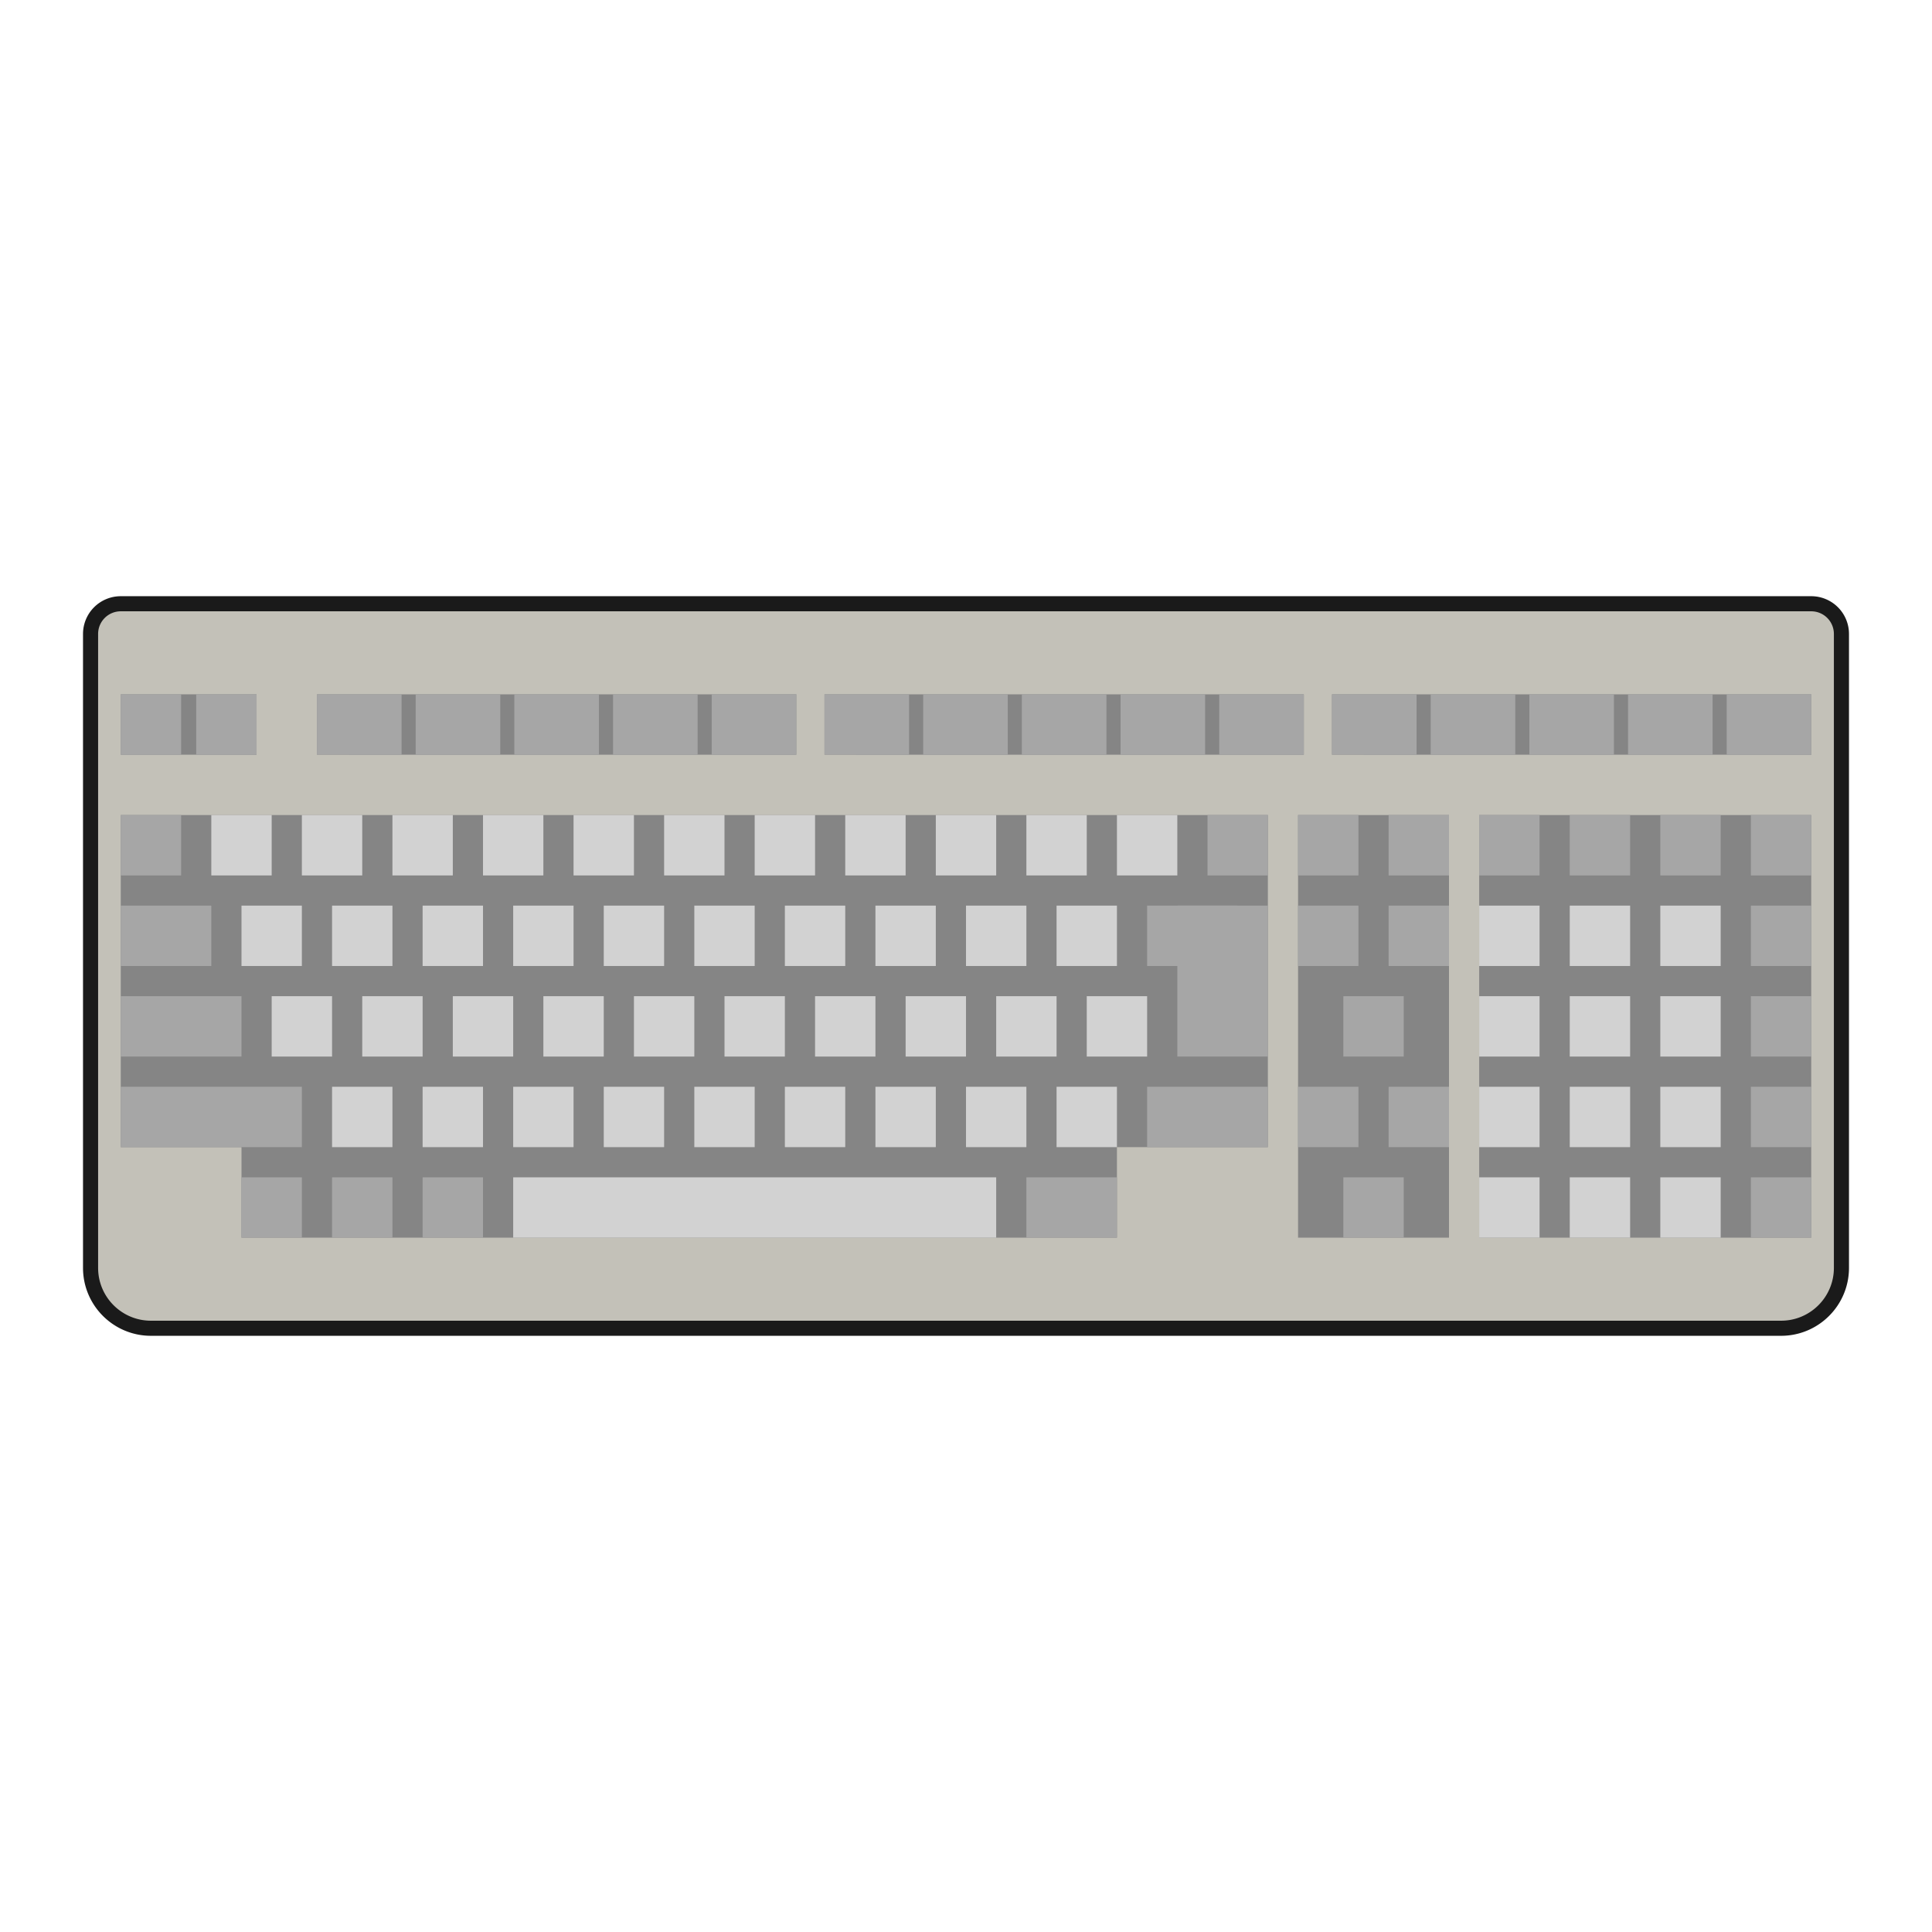 <svg xmlns="http://www.w3.org/2000/svg" xml:space="preserve" width="256" height="256" viewBox="0 0 341.333 341.333"><path d="M314.667 234.667h-288C20.776 234.667 16 229.89 16 224V112a5.334 5.334 0 0 1 5.333-5.333H320a5.334 5.334 0 0 1 5.333 5.333v112c0 5.89-4.776 10.667-10.666 10.667" style="fill:#c3c1b8;fill-opacity:1;fill-rule:nonzero;stroke:#1a1a1a;stroke-width:2.667;stroke-miterlimit:4;stroke-dasharray:none"/><path d="M256 218.667h-26.667V144H256zm64 0h-58.667V144H320ZM224 144H21.333v58.667h21.334v16h154.666v-16H224z" style="fill:#858585;fill-opacity:1;fill-rule:nonzero;stroke:none;stroke-width:1.333"/><path d="M32 154.667H21.333V144H32zm5.333 16h-16V160h16z" style="fill:#a6a6a6;fill-opacity:1;fill-rule:nonzero;stroke:none;stroke-width:1.333"/><path d="M21.333 122.667h24v10.667h-24z" style="opacity:1;vector-effect:none;fill:#858585;fill-opacity:1;stroke:none;stroke-width:1.333;stroke-linecap:butt;stroke-linejoin:miter;stroke-miterlimit:4;stroke-dasharray:none;stroke-dashoffset:0;stroke-opacity:1"/><path d="M32 133.333H21.333v-10.666H32zm13.333 0H34.667v-10.666h10.666zm8 69.334h-32V192h32zm-10.666-16H21.333V176h21.334zm181.333-32h-10.667V144H224zm-5.333 16h-16V160h16zm21.333-16h-10.667V144H240zm16 0h-10.667V144H256zm-16 16h-10.667V160H240zm16 0h-10.667V160H256zm-8 16h-10.667V176H248zm8 16h-10.667V192H256zm-16 0h-10.667V192H240zm48-48h-10.667V144H288zm16 0h-10.667V144H304zm16 0h-10.667V144H320zm0 16h-10.667V160H320zm0 16h-10.667V176H320zm0 16h-10.667V192H320zm0 16h-10.667V208H320z" style="fill:#a6a6a6;fill-opacity:1;fill-rule:nonzero;stroke:none;stroke-width:1.333"/><path d="M224 186.667h-16V160h16zm0 16h-21.333V192H224zm-154.667 16H58.667V208h10.666zm-16 0H42.667V208h10.666zm32 0H74.667V208h10.666zm112 0h-16V208h16z" style="fill:#a6a6a6;fill-opacity:1;fill-rule:nonzero;stroke:none;stroke-width:1.333"/><g style="stroke-width:1.035"><path d="M56 122.667h90.667v10.667H56z" style="opacity:1;vector-effect:none;fill:#858585;fill-opacity:1;stroke:none;stroke-width:1.38;stroke-linecap:butt;stroke-linejoin:miter;stroke-miterlimit:4;stroke-dasharray:none;stroke-dashoffset:0;stroke-opacity:1" transform="matrix(.934 0 0 1 3.698 0)"/><path d="M72 133.333H56v-10.666h16zm18.667 0h-16v-10.666h16zm18.666 0h-16v-10.666h16zm18.667 0h-16v-10.666h16zm18.667 0h-16v-10.666h16z" style="fill:#a6a6a6;fill-opacity:1;fill-rule:nonzero;stroke:none;stroke-width:1.38" transform="matrix(.934 0 0 1 3.698 0)"/></g><g style="stroke-width:1.035"><path d="M152 122.667h90.667v10.667H152z" style="opacity:1;vector-effect:none;fill:#858585;fill-opacity:1;stroke:none;stroke-width:1.38;stroke-linecap:butt;stroke-linejoin:miter;stroke-miterlimit:4;stroke-dasharray:none;stroke-dashoffset:0;stroke-opacity:1" transform="matrix(.934 0 0 1 3.698 0)"/><path d="M168 133.333h-16v-10.666h16zm18.667 0h-16v-10.666h16zm18.666 0h-16v-10.666h16zm18.667 0h-16v-10.666h16zm18.667 0h-16v-10.666h16z" style="fill:#a6a6a6;fill-opacity:1;fill-rule:nonzero;stroke:none;stroke-width:1.38" transform="matrix(.934 0 0 1 3.698 0)"/></g><path d="M272 154.667h-10.667V144H272z" style="fill:#a6a6a6;fill-opacity:1;fill-rule:nonzero;stroke:none;stroke-width:1.333"/><g style="fill:#d2d2d2;fill-opacity:1"><path d="M176 218.667H90.667V208H176Zm-128-64H37.333V144H48zm5.333 16H42.667V160h10.666zm16 0H58.667V160h10.666zm16 0H74.667V160h10.666zm16 0H90.667V160h10.666zm16 0h-10.666V160h10.666zm16 0h-10.666V160h10.666zm16 0h-10.666V160h10.666zm16 0h-10.666V160h10.666zm16 0h-10.666V160h10.666zm16 0h-10.666V160h10.666zm-128 32H58.667V192h10.666zm16 0H74.667V192h10.666zm16 0H90.667V192h10.666zm16 0h-10.666V192h10.666zm16 0h-10.666V192h10.666zm16 0h-10.666V192h10.666zm16 0h-10.666V192h10.666zm16 0h-10.666V192h10.666zm16 0h-10.666V192h10.666zm-138.666-16H48V176h10.667zm16 0H64V176h10.667zm16 0H80V176h10.667zm16 0H96V176h10.667zm16 0H112V176h10.667zm16 0H128V176h10.667zm16 0H144V176h10.667zm16 0H160V176h10.667zm16 0H176V176h10.667zm16 0H192V176h10.667zM64 154.667H53.333V144H64zm16 0H69.333V144H80zm16 0H85.333V144H96zm16 0h-10.667V144H112Zm16 0h-10.667V144H128Zm16 0h-10.667V144H144Zm16 0h-10.667V144H160Zm16 0h-10.667V144H176Zm16 0h-10.667V144H192Zm16 0h-10.667V144H208zm80 16h-10.667V160H288zm16 0h-10.667V160H304zm-16 16h-10.667V176H288zm16 0h-10.667V176H304zm-16 16h-10.667V192H288zm16 0h-10.667V192H304zm-16 16h-10.667V208H288zm16 0h-10.667V208H304zm-32-48h-10.667V160H272zm0 16h-10.667V176H272zm0 16h-10.667V192H272zm0 16h-10.667V208H272z" style="fill:#d2d2d2;fill-opacity:1;fill-rule:nonzero;stroke:none;stroke-width:1.333"/></g><path d="M248 218.667h-10.667V208H248z" style="fill:#a6a6a6;fill-opacity:1;fill-rule:nonzero;stroke:none;stroke-width:1.333"/><g style="stroke-width:1.035"><path d="M152 122.667h90.667v10.667H152z" style="opacity:1;vector-effect:none;fill:#858585;fill-opacity:1;stroke:none;stroke-width:1.38;stroke-linecap:butt;stroke-linejoin:miter;stroke-miterlimit:4;stroke-dasharray:none;stroke-dashoffset:0;stroke-opacity:1" transform="matrix(.934 0 0 1 93.359 0)"/><path d="M168 133.333h-16v-10.666h16zm18.667 0h-16v-10.666h16zm18.666 0h-16v-10.666h16zm18.667 0h-16v-10.666h16zm18.667 0h-16v-10.666h16z" style="fill:#a6a6a6;fill-opacity:1;fill-rule:nonzero;stroke:none;stroke-width:1.38" transform="matrix(.934 0 0 1 93.359 0)"/></g></svg>